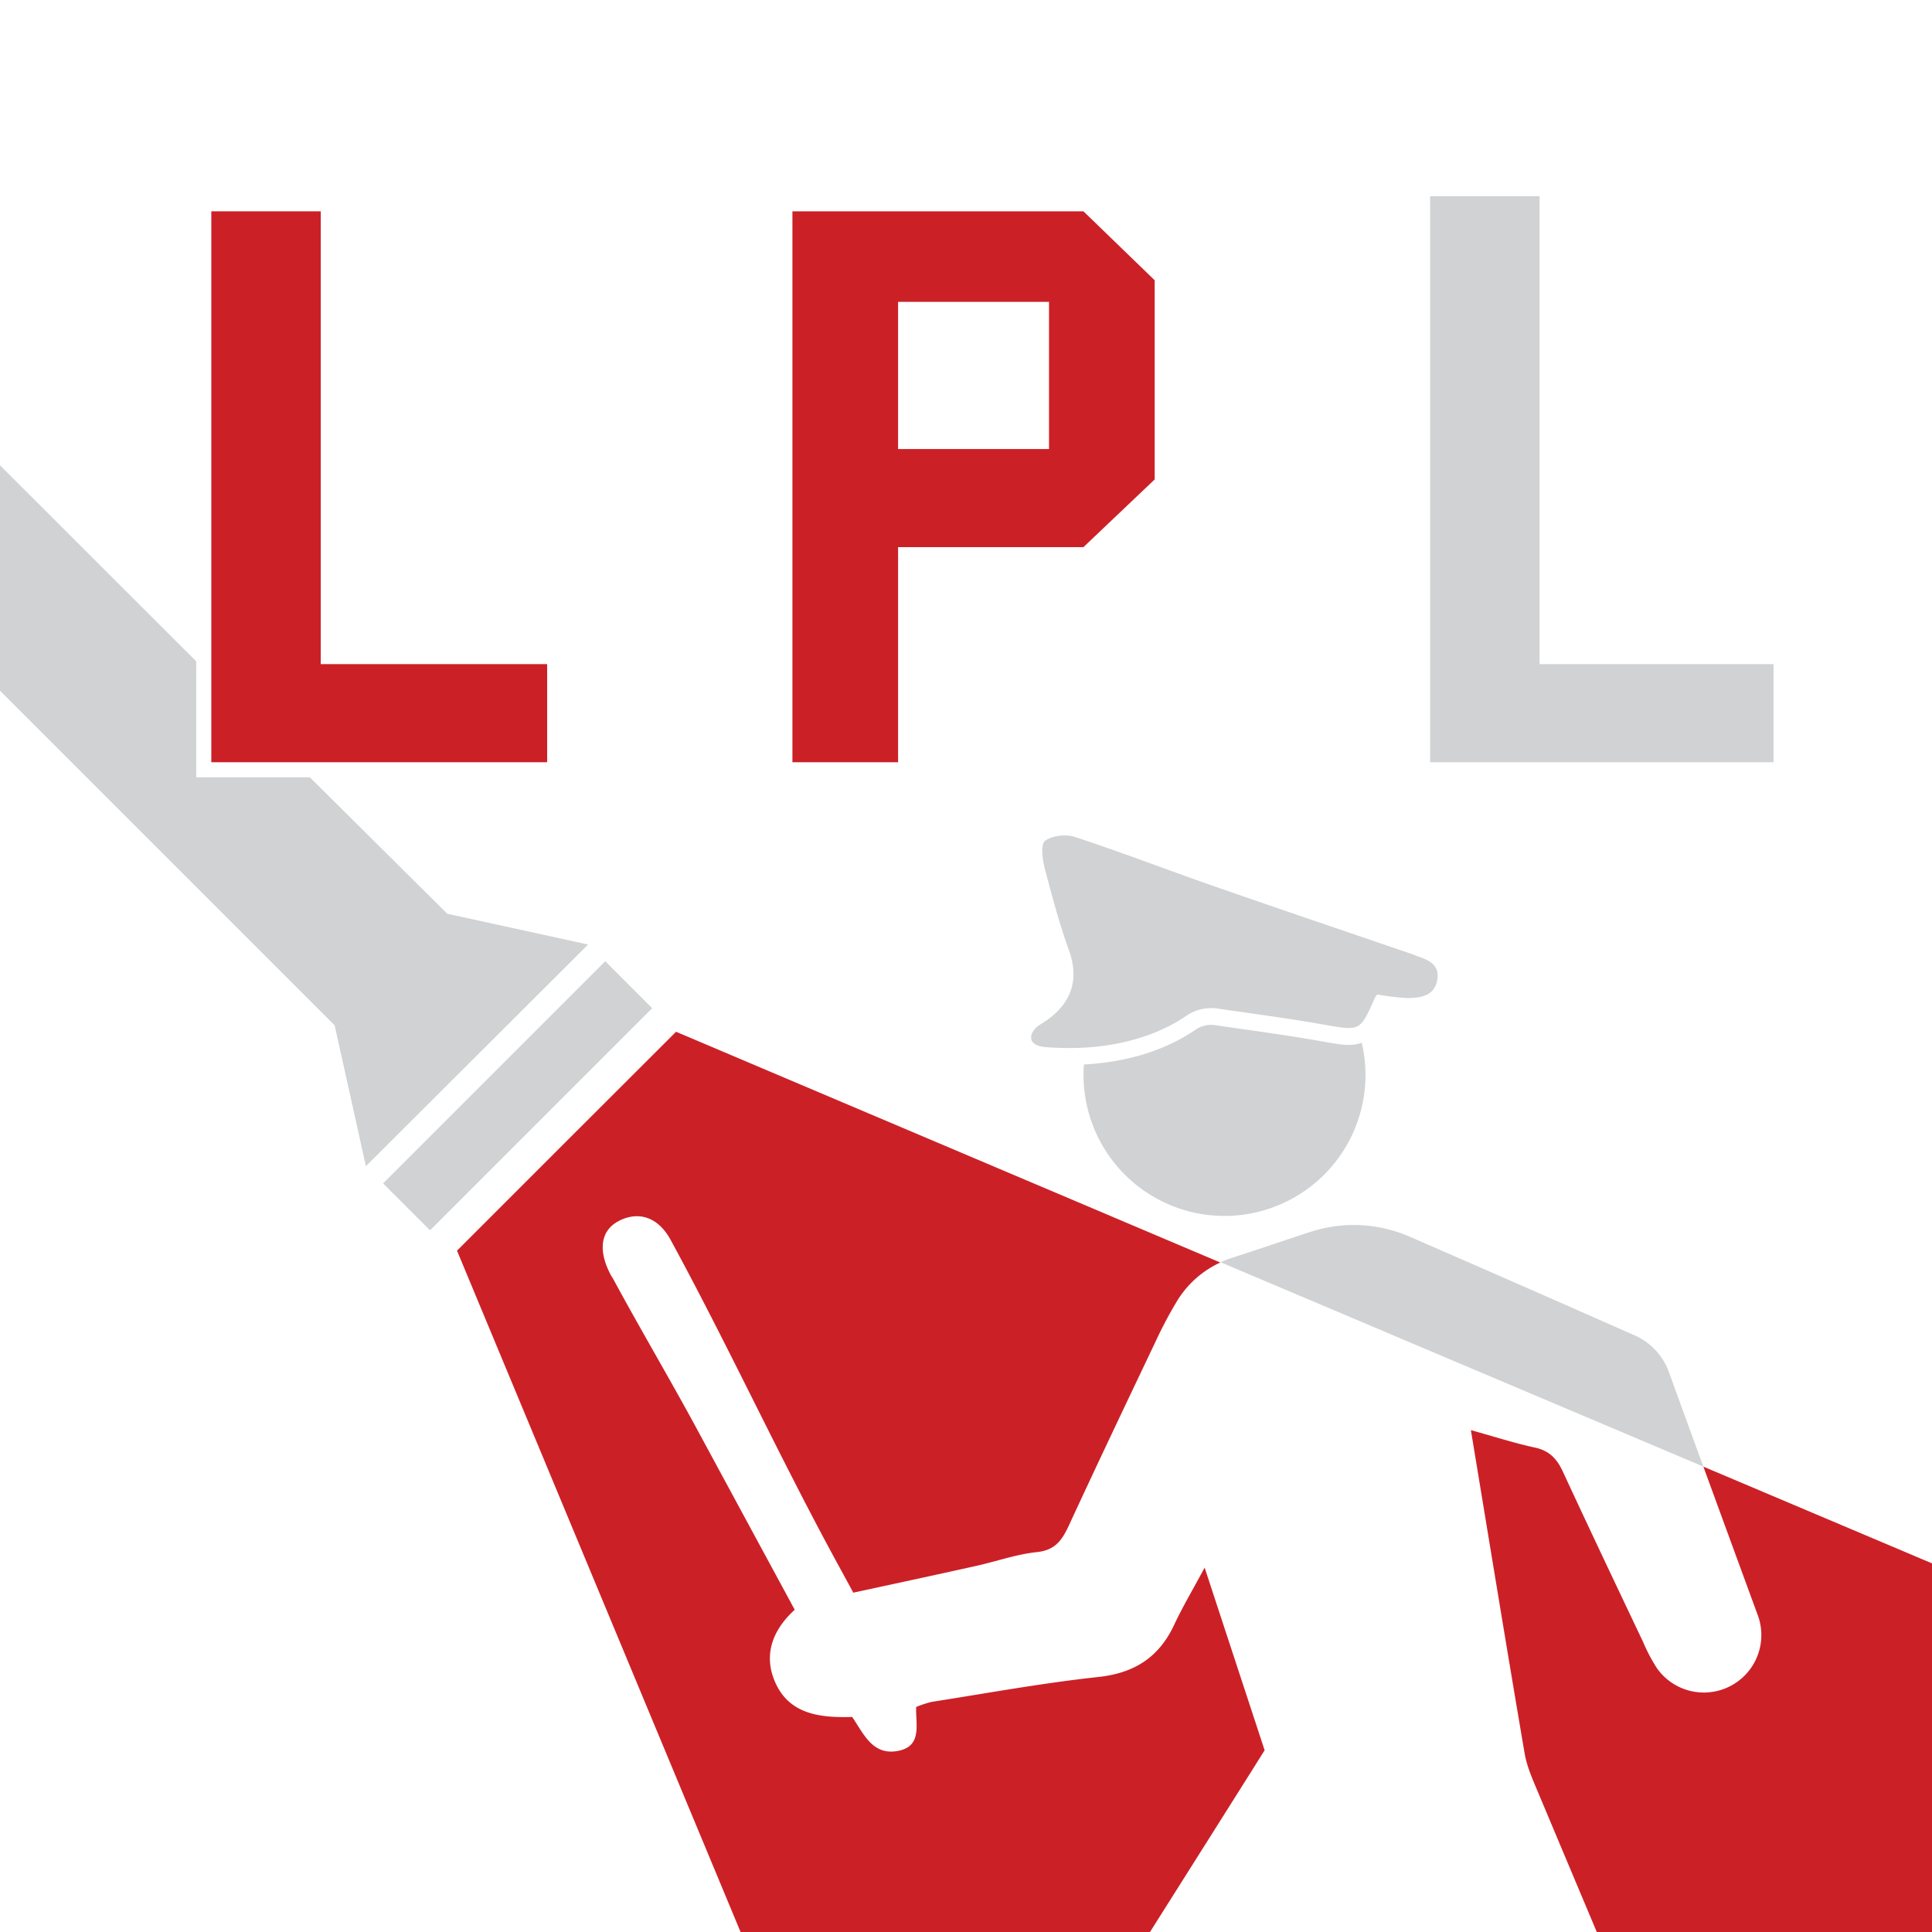<svg id="Layer_1" data-name="Layer 1" xmlns="http://www.w3.org/2000/svg" viewBox="0 0 512 512"><defs><style>.cls-1,.cls-3{fill:#d0d2d3;}.cls-2{fill:#cc2027;}.cls-3{fill-rule:evenodd;}</style></defs><title>waveArtboard 1</title><rect class="cls-1" x="95.55" y="281.6" width="83.26" height="17.59" transform="translate(-165.16 182.06) rotate(-45)"/><polygon class="cls-1" points="118.53 242.15 82.12 206 56.25 206 52 206 52 201.14 52 175.26 0 123.31 0 183.04 88.69 271.73 96.97 309.05 155.85 250.31 118.53 242.15"/><path class="cls-2" d="M451.41,388.67q7.13,19.51,14.28,39a15.23,15.23,0,0,1-26.57,14.45,45.67,45.67,0,0,1-3.69-7c-7.13-15-14.29-30.09-21.29-45.19-1.57-3.39-3.61-5.51-7.42-6.32-5.37-1.16-10.62-2.86-16.92-4.61,4.85,29.35,9.44,57.52,14.24,85.66.62,3.6,2.2,7.07,3.62,10.47q7.75,18.45,15.51,36.89H512V414.31Z"/><path class="cls-2" d="M332.63,467.84c.84-1.34,1.67-2.69,2.51-4l-15.9-48.4c-3.22,6-5.84,10.39-8,15-4.05,8.78-10.65,13-20.37,14-14.71,1.6-29.32,4.29-44,6.58a28.66,28.66,0,0,0-4.07,1.34c-.21,4.48,1.75,10.44-4.88,11.66s-8.95-4.37-12.07-9c-8.31.21-16.82-.53-20.57-9.56-2.92-7-.55-13.51,5.33-18.86-8.77-16.19-17.43-32.2-26.09-48.21-7.18-13.26-14.74-26-21.92-39.28-.25-.46-.56-.89-.81-1.36-3.34-6.39-2.51-11.4,1.67-13.88,4.46-2.65,10.38-2.43,14.29,4.76,14.79,27.19,27.79,55.33,42.48,82.58,1.87,3.47,3.77,6.92,5.9,10.86,10.92-2.36,21.71-4.67,32.48-7.07,5.42-1.2,10.74-3.11,16.21-3.68,4.84-.51,6.65-3.21,8.42-7,7.54-16.33,15.27-32.55,23-48.79a110.25,110.25,0,0,1,5.55-10.51,26.26,26.26,0,0,1,11.6-10.44L179.16,273.43,150.55,302l-.83.83-28.61,28.61L196.26,512h108.5Q318.71,489.93,332.63,467.84Z"/><path class="cls-3" d="M451.41,388.67q-4.57-12.49-9.11-25a16.94,16.94,0,0,0-9.61-10q-29.37-13-58.8-25.8a37.13,37.13,0,0,0-27.12-1.24c-6.78,2.2-13.51,4.54-20.29,6.71a27.21,27.21,0,0,0-3,1.17Z"/><path class="cls-3" d="M350.51,276l-.51-.09c-7.28-1.27-14.76-2.34-22-3.37l-6-.86a7.27,7.27,0,0,0-5.47,1.42c-9.45,6.28-20.07,8.51-29.28,9a37.36,37.36,0,1,0,73.63-5.76C358.13,277.37,355.12,276.84,350.51,276Z"/><path class="cls-3" d="M365,263.54a5,5,0,0,0-.6.8c-4,9.06-3.92,8.88-13.59,7.19-9.34-1.64-18.76-2.89-28.15-4.25a11.7,11.7,0,0,0-8.58,2.13c-10.69,7.1-24.22,9.08-36.77,8.1-1.35-.1-3.41-.5-3.94-1.88-.54-1.73,1.09-3.4,2.25-4.09,7.9-4.71,10.67-11.27,7.71-19.56-2.56-7.16-4.56-14.53-6.47-21.9-.6-2.36-1.12-6.35.09-7.25,1.92-1.43,5.61-1.82,8-1,12.46,4.1,24.72,8.82,37.11,13.14,16.75,5.84,33.55,11.52,50.33,17.26.93.32,1.85.62,2.78,1,3.1,1.1,6.45,2.18,5.72,6.45s-4.37,4.74-7.77,4.82A61.23,61.23,0,0,1,365,263.54Z"/><polygon class="cls-2" points="56 56 56 202 145 202 145 176 85 176 85 56 56 56"/><path class="cls-2" d="M210,56V202h28V145h49.12L306,127.06V74.27L287.12,56Zm68,63H238V80h40Z"/><polygon class="cls-1" points="379 52 379 202 470 202 470 176 408 176 408 52 379 52"/></svg>